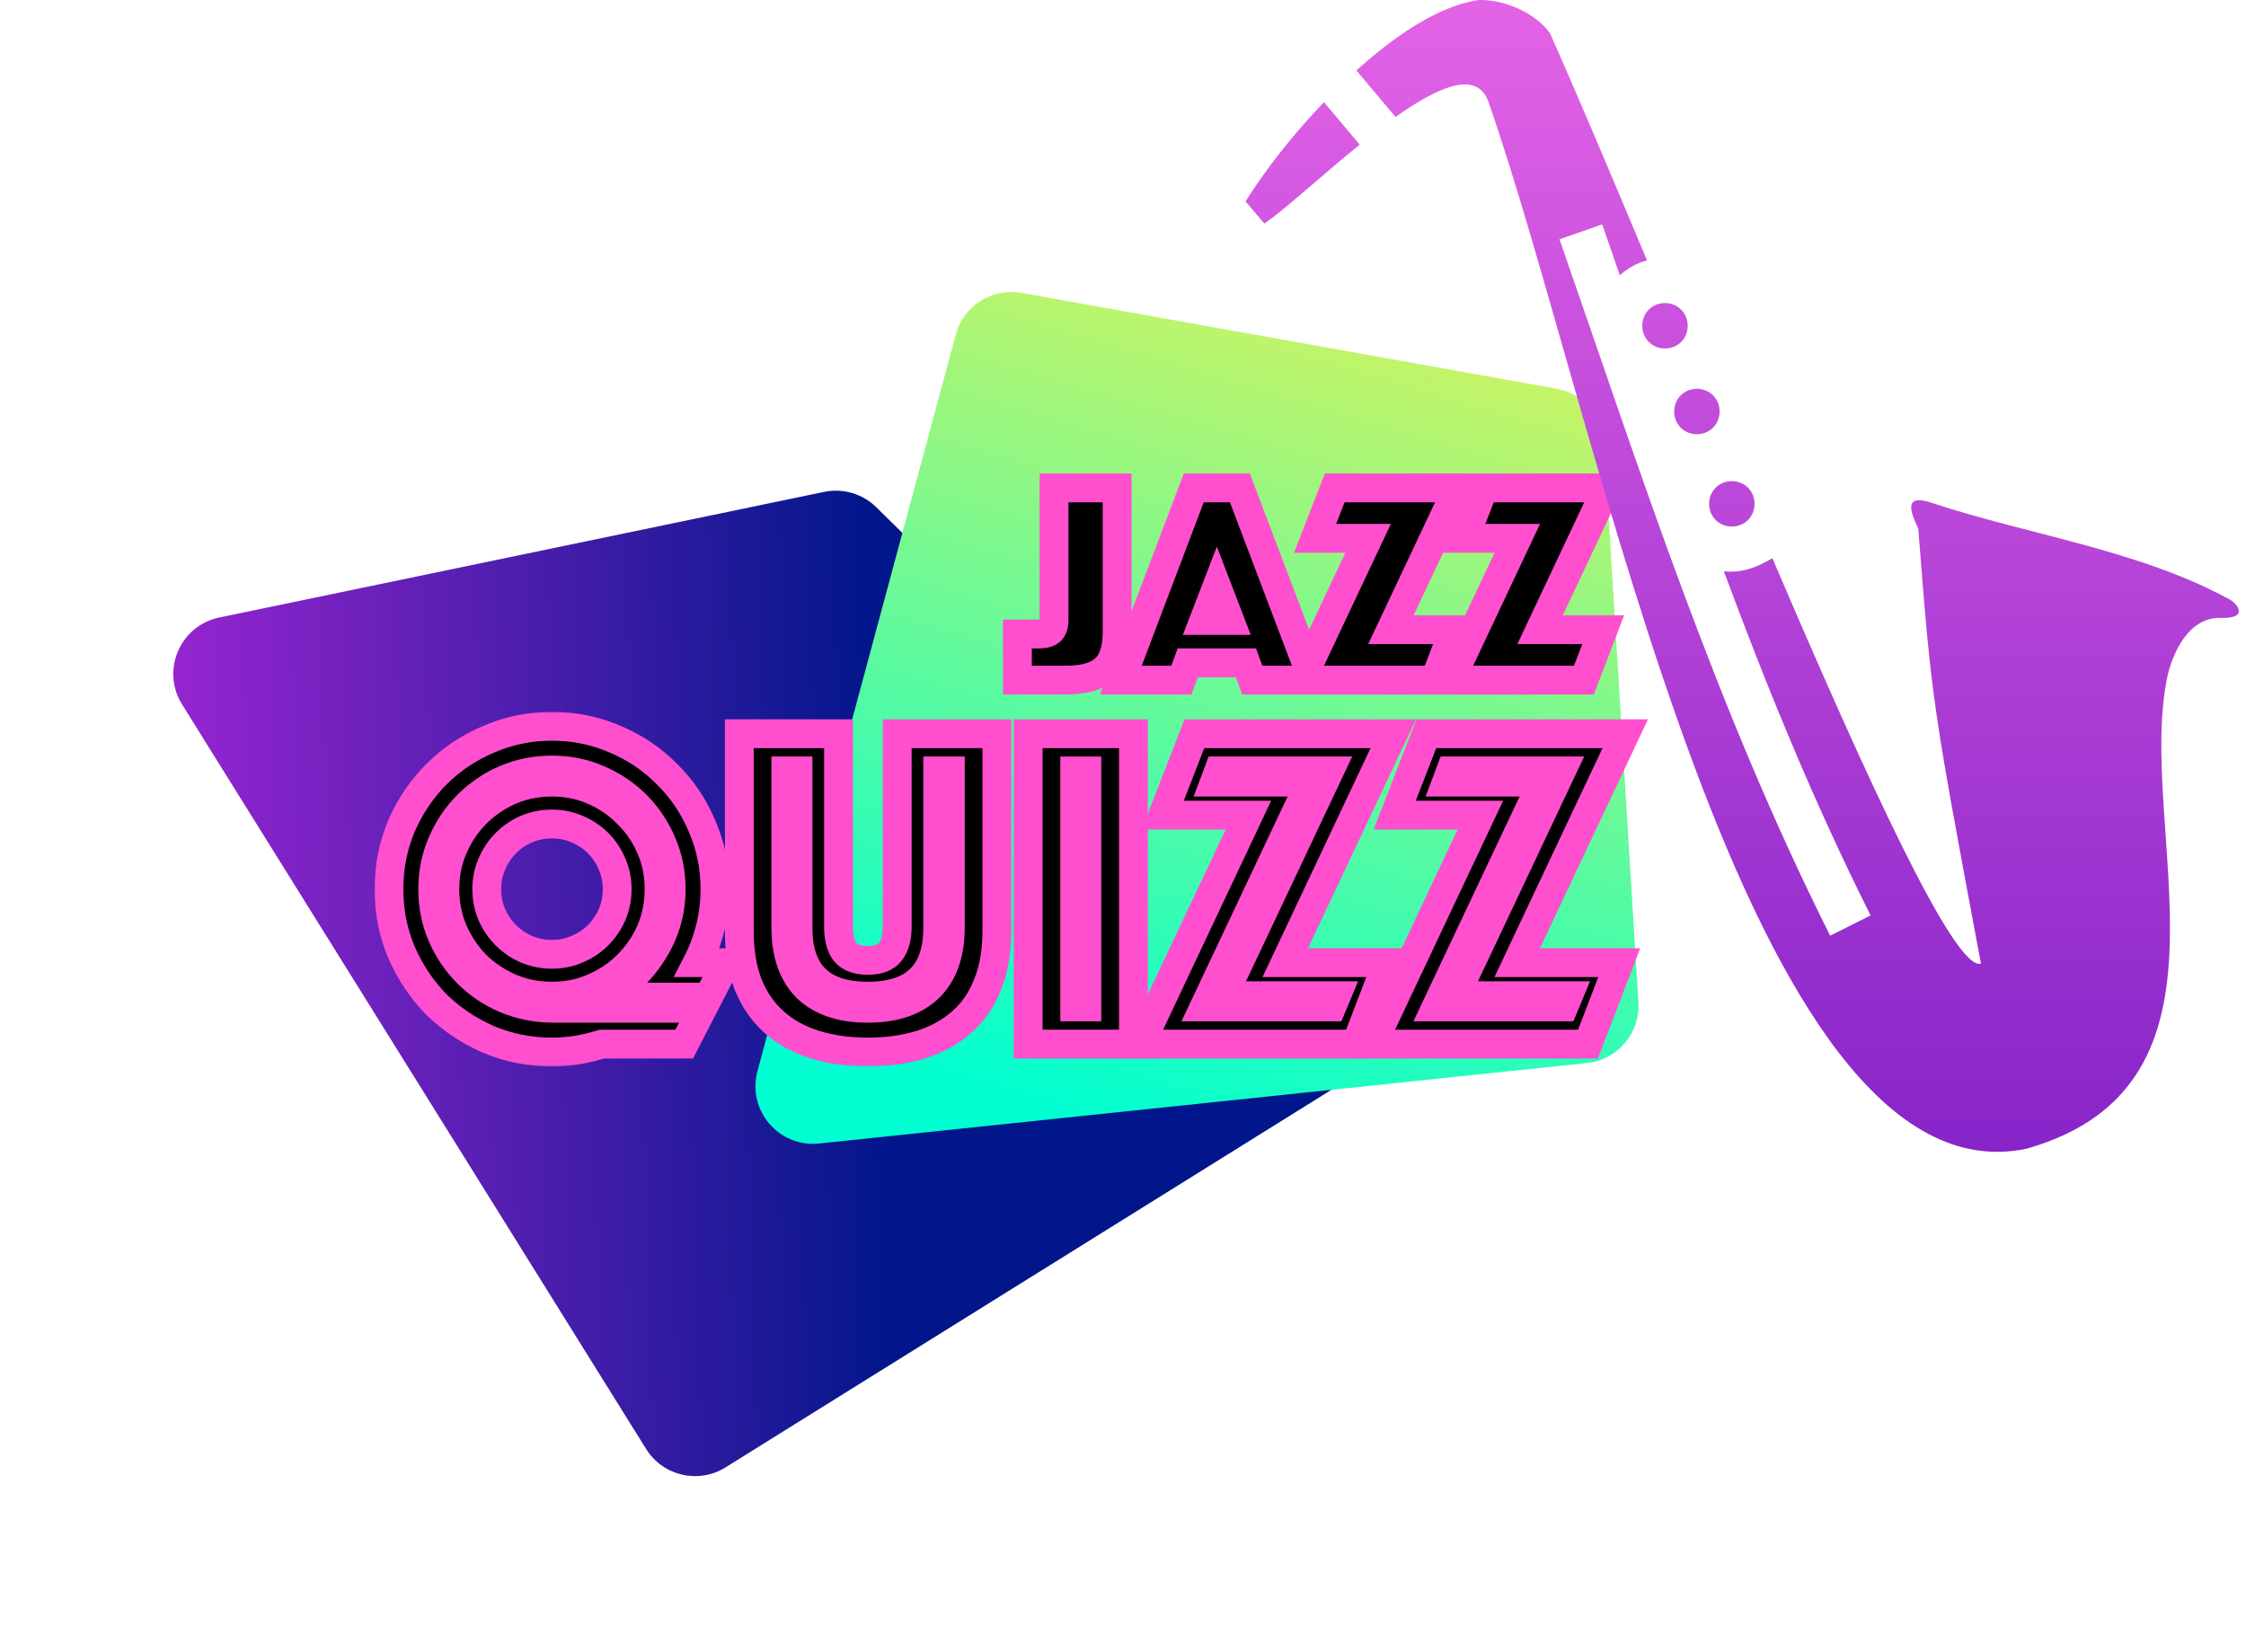 <svg width="276" height="203" viewBox="0 0 276 203" fill="none" xmlns="http://www.w3.org/2000/svg">
<g filter="url(#filter0_d_4_4910)">
<path d="M22.371 79.487C19.765 75.305 22.118 69.807 26.942 68.805L101.273 53.367C103.591 52.886 105.997 53.594 107.684 55.256L167.478 114.145C170.742 117.359 170.142 122.78 166.254 125.203L89.155 173.253C85.835 175.323 81.466 174.309 79.397 170.988L22.371 79.487Z" fill="url(#paint0_linear_4_4910)"/>
</g>
<path d="M117.448 41.127C118.404 37.577 121.918 35.348 125.537 35.996L191.288 47.771C194.505 48.347 196.91 51.048 197.11 54.31L201.334 123.167C201.567 126.953 198.775 130.25 195.002 130.646L100.656 140.533C95.711 141.051 91.785 136.447 93.078 131.647L117.448 41.127Z" fill="url(#paint1_linear_4_4910)"/>
<path d="M125.024 77.918H127.61C128.365 77.918 128.873 77.776 129.133 77.493C129.393 77.21 129.522 76.808 129.522 76.289V59.961H137.279V77.599C137.279 79.795 136.771 81.342 135.756 82.239C134.764 83.136 133.17 83.585 130.975 83.585H125.024V77.918ZM146.697 59.961H152.364L161.324 83.585H153.887L153.107 81.46H145.953L145.174 83.585H137.736L146.697 59.961ZM151.124 76.254L149.53 72.11L147.936 76.254H151.124ZM168.124 66.159H161.607L164.015 59.961H179.139L170.922 77.387H178.678L176.305 83.585H159.907L168.124 66.159ZM186.455 66.159H179.938L182.347 59.961H197.47L189.253 77.387H197.01L194.637 83.585H178.238L186.455 66.159Z" fill="black"/>
<g filter="url(#filter1_d_4_4910)">
<path d="M125.024 77.918V76.147H123.254V77.918H125.024ZM129.133 77.493L130.438 78.69L130.438 78.69L129.133 77.493ZM129.522 59.961V58.19H127.752V59.961H129.522ZM137.279 59.961H139.05V58.19H137.279V59.961ZM135.756 82.239L134.583 80.912L134.576 80.919L134.568 80.926L135.756 82.239ZM125.024 83.585H123.254V85.356H125.024V83.585ZM125.024 79.689H127.61V76.147H125.024V79.689ZM127.61 79.689C128.437 79.689 129.636 79.565 130.438 78.69L127.827 76.296C127.989 76.12 128.131 76.092 128.081 76.106C128.062 76.112 128.015 76.123 127.933 76.132C127.851 76.141 127.745 76.147 127.61 76.147V79.689ZM130.438 78.69C131.089 77.98 131.293 77.093 131.293 76.289H127.752C127.752 76.405 127.737 76.445 127.74 76.434C127.742 76.428 127.749 76.409 127.764 76.383C127.779 76.356 127.8 76.326 127.827 76.296L130.438 78.69ZM131.293 76.289V59.961H127.752V76.289H131.293ZM129.522 61.732H137.279V58.19H129.522V61.732ZM135.508 59.961V77.599H139.05V59.961H135.508ZM135.508 77.599C135.508 79.595 135.037 80.512 134.583 80.912L136.929 83.566C138.506 82.172 139.05 79.996 139.05 77.599H135.508ZM134.568 80.926C134.055 81.389 132.996 81.814 130.975 81.814V85.356C133.345 85.356 135.473 84.883 136.944 83.552L134.568 80.926ZM130.975 81.814H125.024V85.356H130.975V81.814ZM126.795 83.585V77.918H123.254V83.585H126.795ZM146.697 59.961V58.19H145.474L145.041 59.333L146.697 59.961ZM152.364 59.961L154.019 59.333L153.586 58.19H152.364V59.961ZM161.324 83.585V85.356H163.89L162.98 82.957L161.324 83.585ZM153.887 83.585L152.224 84.195L152.65 85.356H153.887V83.585ZM153.107 81.46L154.77 80.85L154.344 79.689H153.107V81.46ZM145.953 81.46V79.689H144.716L144.29 80.85L145.953 81.46ZM145.174 83.585V85.356H146.411L146.836 84.195L145.174 83.585ZM137.736 83.585L136.08 82.957L135.17 85.356H137.736V83.585ZM151.124 76.254V78.024H153.702L152.777 75.618L151.124 76.254ZM149.53 72.11L151.183 71.474L149.53 67.177L147.877 71.474L149.53 72.11ZM147.936 76.254L146.284 75.618L145.358 78.024H147.936V76.254ZM146.697 61.732H152.364V58.19H146.697V61.732ZM150.708 60.589L159.669 84.213L162.98 82.957L154.019 59.333L150.708 60.589ZM161.324 81.814H153.887V85.356H161.324V81.814ZM155.549 82.975L154.77 80.85L151.445 82.07L152.224 84.195L155.549 82.975ZM153.107 79.689H145.953V83.231H153.107V79.689ZM144.29 80.85L143.511 82.975L146.836 84.195L147.616 82.07L144.29 80.85ZM145.174 81.814H137.736V85.356H145.174V81.814ZM139.392 84.213L148.353 60.589L145.041 59.333L136.08 82.957L139.392 84.213ZM152.777 75.618L151.183 71.474L147.877 72.745L149.471 76.889L152.777 75.618ZM147.877 71.474L146.284 75.618L149.589 76.889L151.183 72.745L147.877 71.474ZM147.936 78.024H151.124V74.483H147.936V78.024ZM168.124 66.159L169.725 66.915L170.917 64.388H168.124V66.159ZM161.607 66.159L159.956 65.518L159.019 67.93H161.607V66.159ZM164.015 59.961V58.19H162.803L162.365 59.32L164.015 59.961ZM179.139 59.961L180.74 60.717L181.932 58.19H179.139V59.961ZM170.922 77.387L169.32 76.632L168.129 79.158H170.922V77.387ZM178.678 77.387L180.332 78.02L181.252 75.616H178.678V77.387ZM176.305 83.585V85.356H177.523L177.959 84.218L176.305 83.585ZM159.907 83.585L158.305 82.83L157.114 85.356H159.907V83.585ZM168.124 64.388H161.607V67.93H168.124V64.388ZM163.257 66.801L165.666 60.603L162.365 59.32L159.956 65.518L163.257 66.801ZM164.015 61.732H179.139V58.19H164.015V61.732ZM177.537 59.206L169.32 76.632L172.523 78.142L180.74 60.717L177.537 59.206ZM170.922 79.158H178.678V75.616H170.922V79.158ZM177.024 76.754L174.651 82.952L177.959 84.218L180.332 78.02L177.024 76.754ZM176.305 81.814H159.907V85.356H176.305V81.814ZM161.508 84.34L169.725 66.915L166.522 65.404L158.305 82.83L161.508 84.34ZM186.455 66.159L188.057 66.915L189.248 64.388H186.455V66.159ZM179.938 66.159L178.288 65.518L177.35 67.93H179.938V66.159ZM182.347 59.961V58.19H181.135L180.696 59.32L182.347 59.961ZM197.47 59.961L199.072 60.717L200.263 58.19H197.47V59.961ZM189.253 77.387L187.651 76.632L186.46 79.158H189.253V77.387ZM197.01 77.387L198.663 78.02L199.584 75.616H197.01V77.387ZM194.637 83.585V85.356H195.855L196.29 84.218L194.637 83.585ZM178.238 83.585L176.636 82.83L175.445 85.356H178.238V83.585ZM186.455 64.388H179.938V67.93H186.455V64.388ZM181.589 66.801L183.997 60.603L180.696 59.32L178.288 65.518L181.589 66.801ZM182.347 61.732H197.47V58.19H182.347V61.732ZM195.868 59.206L187.651 76.632L190.855 78.142L199.072 60.717L195.868 59.206ZM189.253 79.158H197.01V75.616H189.253V79.158ZM195.356 76.754L192.983 82.952L196.29 84.218L198.663 78.02L195.356 76.754ZM194.637 81.814H178.238V85.356H194.637V81.814ZM179.84 84.34L188.057 66.915L184.853 65.404L176.636 82.83L179.84 84.34Z" fill="#FF4FCE"/>
</g>
<path d="M58.964 108.094C58.964 109.206 59.175 110.26 59.597 111.256C60.018 112.214 60.593 113.057 61.321 113.785C62.05 114.514 62.893 115.088 63.851 115.51C64.847 115.932 65.901 116.142 67.012 116.142C68.124 116.142 69.159 115.932 70.117 115.51C71.113 115.088 71.975 114.514 72.703 113.785C73.431 113.057 74.006 112.214 74.428 111.256C74.85 110.26 75.06 109.206 75.06 108.094C75.06 106.983 74.85 105.948 74.428 104.99C74.006 103.994 73.431 103.132 72.703 102.403C71.975 101.675 71.113 101.1 70.117 100.679C69.159 100.257 68.124 100.046 67.012 100.046C65.901 100.046 64.847 100.257 63.851 100.679C62.893 101.1 62.05 101.675 61.321 102.403C60.593 103.132 60.018 103.994 59.597 104.99C59.175 105.948 58.964 106.983 58.964 108.094ZM67.012 121.316C65.173 121.316 63.448 120.971 61.839 120.281C60.267 119.591 58.869 118.652 57.642 117.464C56.454 116.238 55.515 114.839 54.825 113.268C54.136 111.658 53.791 109.934 53.791 108.094C53.791 106.255 54.136 104.549 54.825 102.978C55.515 101.369 56.454 99.97 57.642 98.782C58.869 97.555 60.267 96.597 61.839 95.908C63.448 95.218 65.173 94.873 67.012 94.873C68.852 94.873 70.557 95.218 72.129 95.908C73.738 96.597 75.137 97.555 76.325 98.782C77.551 99.97 78.509 101.369 79.199 102.978C79.889 104.549 80.234 106.255 80.234 108.094C80.234 109.934 79.889 111.658 79.199 113.268C78.509 114.839 77.551 116.238 76.325 117.464C75.137 118.652 73.738 119.591 72.129 120.281C70.557 120.971 68.852 121.316 67.012 121.316ZM46.893 108.094C46.893 105.335 47.41 102.729 48.445 100.276C49.518 97.824 50.955 95.697 52.756 93.896C54.596 92.056 56.742 90.619 59.194 89.584C61.647 88.511 64.253 87.975 67.012 87.975C69.772 87.975 72.378 88.511 74.83 89.584C77.283 90.619 79.41 92.056 81.211 93.896C83.051 95.697 84.488 97.824 85.523 100.276C86.596 102.729 87.132 105.335 87.132 108.094C87.132 109.742 86.941 111.333 86.557 112.866C86.174 114.399 85.638 115.836 84.948 117.177H88.512L83.338 127.237H73.163C71.132 127.888 69.082 128.214 67.012 128.214C64.253 128.214 61.647 127.697 59.194 126.662C56.742 125.589 54.596 124.152 52.756 122.351C50.955 120.511 49.518 118.365 48.445 115.912C47.41 113.46 46.893 110.854 46.893 108.094ZM73.221 121.431C74.485 120.856 75.635 120.109 76.67 119.189C77.705 118.269 78.586 117.235 79.314 116.085C80.081 114.935 80.675 113.69 81.096 112.348C81.518 110.969 81.728 109.551 81.728 108.094C81.728 106.063 81.345 104.166 80.579 102.403C79.812 100.602 78.758 99.031 77.417 97.69C76.076 96.348 74.505 95.294 72.703 94.528C70.941 93.761 69.043 93.378 67.012 93.378C64.981 93.378 63.065 93.761 61.264 94.528C59.501 95.294 57.949 96.348 56.608 97.69C55.266 99.031 54.212 100.602 53.446 102.403C52.679 104.166 52.296 106.063 52.296 108.094C52.296 110.126 52.679 112.042 53.446 113.843C54.212 115.606 55.266 117.158 56.608 118.499C57.949 119.841 59.52 120.894 61.321 121.661C63.161 122.427 65.135 122.811 67.242 122.811H81.901L82.591 121.431H73.221Z" fill="black"/>
<path d="M106.001 128.214C103.586 128.214 101.402 127.908 99.447 127.294C97.493 126.681 95.826 125.761 94.446 124.535C93.067 123.309 91.993 121.757 91.227 119.879C90.499 118.001 90.135 115.797 90.135 113.268V88.894H102.379V112.751C102.379 114.092 102.647 115.127 103.184 115.855C103.759 116.545 104.698 116.89 106.001 116.89C107.304 116.89 108.223 116.545 108.76 115.855C109.335 115.127 109.622 114.092 109.622 112.751V88.894H121.924V113.268C121.924 115.797 121.541 118.001 120.774 119.879C120.046 121.757 118.973 123.309 117.555 124.535C116.176 125.761 114.509 126.681 112.554 127.294C110.6 127.908 108.415 128.214 106.001 128.214ZM106.001 121.316C100.252 121.316 97.378 118.499 97.378 112.866V93.493H95.883V112.866C95.883 116.085 96.746 118.557 98.47 120.281C100.233 121.967 102.743 122.811 106.001 122.811C109.258 122.811 111.768 121.967 113.531 120.281C115.294 118.557 116.176 116.085 116.176 112.866V93.493H114.623V112.866C114.623 118.499 111.749 121.316 106.001 121.316Z" fill="black"/>
<path d="M125.786 88.894H138.778V127.237H125.786V88.894ZM133.03 122.638V93.493H131.535V122.638H133.03Z" fill="black"/>
<path d="M152.971 98.954H142.394L146.303 88.894H170.849L157.512 117.177H170.102L166.25 127.237H139.634L152.971 98.954ZM163.261 122.638L163.836 121.258H149.867L162.973 93.493H149.292L148.775 94.873H160.617L147.51 122.638H163.261Z" fill="black"/>
<path d="M181.601 98.954H171.024L174.933 88.894H199.479L186.143 117.177H198.732L194.88 127.237H168.265L181.601 98.954ZM191.891 122.638L192.466 121.258H178.497L191.604 93.493H177.922L177.405 94.873H189.247L176.14 122.638H191.891Z" fill="black"/>
<g filter="url(#filter2_d_4_4910)">
<mask id="path-6-outside-1_4_4910" maskUnits="userSpaceOnUse" x="45.795" y="87.256" width="157" height="44" fill="black">
<rect fill="white" x="45.795" y="87.256" width="157" height="44"/>
<path d="M59.814 109.273C59.814 110.379 60.024 111.427 60.444 112.419C60.864 113.372 61.436 114.211 62.161 114.935C62.886 115.66 63.726 116.232 64.68 116.651C65.672 117.07 66.721 117.28 67.828 117.28C68.934 117.28 69.964 117.07 70.918 116.651C71.91 116.232 72.769 115.66 73.494 114.935C74.219 114.211 74.791 113.372 75.211 112.419C75.631 111.427 75.841 110.379 75.841 109.273C75.841 108.168 75.631 107.138 75.211 106.185C74.791 105.194 74.219 104.336 73.494 103.611C72.769 102.887 71.91 102.315 70.918 101.895C69.964 101.476 68.934 101.266 67.828 101.266C66.721 101.266 65.672 101.476 64.68 101.895C63.726 102.315 62.886 102.887 62.161 103.611C61.436 104.336 60.864 105.194 60.444 106.185C60.024 107.138 59.814 108.168 59.814 109.273ZM67.828 122.427C65.996 122.427 64.279 122.084 62.676 121.398C61.112 120.712 59.719 119.777 58.498 118.596C57.315 117.375 56.38 115.984 55.694 114.421C55.007 112.819 54.663 111.103 54.663 109.273C54.663 107.443 55.007 105.746 55.694 104.183C56.38 102.582 57.315 101.19 58.498 100.008C59.719 98.788 61.112 97.835 62.676 97.149C64.279 96.462 65.996 96.119 67.828 96.119C69.659 96.119 71.357 96.462 72.921 97.149C74.524 97.835 75.917 98.788 77.1 100.008C78.321 101.19 79.275 102.582 79.962 104.183C80.648 105.746 80.992 107.443 80.992 109.273C80.992 111.103 80.648 112.819 79.962 114.421C79.275 115.984 78.321 117.375 77.1 118.596C75.917 119.777 74.524 120.712 72.921 121.398C71.357 122.084 69.659 122.427 67.828 122.427ZM47.795 109.273C47.795 106.528 48.31 103.935 49.34 101.495C50.409 99.055 51.84 96.939 53.633 95.147C55.465 93.317 57.601 91.887 60.043 90.858C62.485 89.79 65.08 89.256 67.828 89.256C70.575 89.256 73.169 89.79 75.612 90.858C78.054 91.887 80.171 93.317 81.965 95.147C83.796 96.939 85.227 99.055 86.257 101.495C87.326 103.935 87.86 106.528 87.86 109.273C87.86 110.913 87.669 112.495 87.288 114.02C86.906 115.545 86.372 116.975 85.685 118.31H89.234L84.082 128.318H73.952C71.929 128.966 69.888 129.29 67.828 129.29C65.08 129.29 62.485 128.776 60.043 127.746C57.601 126.679 55.465 125.249 53.633 123.457C51.84 121.627 50.409 119.492 49.34 117.051C48.31 114.611 47.795 112.018 47.795 109.273ZM74.009 122.542C75.268 121.97 76.413 121.226 77.443 120.311C78.473 119.396 79.351 118.367 80.076 117.223C80.839 116.079 81.43 114.84 81.85 113.505C82.27 112.133 82.48 110.722 82.48 109.273C82.48 107.252 82.098 105.365 81.335 103.611C80.572 101.819 79.523 100.256 78.187 98.921C76.852 97.587 75.287 96.538 73.494 95.776C71.739 95.013 69.85 94.632 67.828 94.632C65.805 94.632 63.897 95.013 62.104 95.776C60.349 96.538 58.803 97.587 57.468 98.921C56.132 100.256 55.083 101.819 54.32 103.611C53.557 105.365 53.175 107.252 53.175 109.273C53.175 111.294 53.557 113.2 54.32 114.992C55.083 116.746 56.132 118.29 57.468 119.625C58.803 120.959 60.368 122.008 62.161 122.771C63.993 123.533 65.958 123.914 68.056 123.914H82.651L83.338 122.542H74.009Z"/>
<path d="M106.647 129.29C104.243 129.29 102.068 128.985 100.122 128.375C98.176 127.765 96.516 126.85 95.142 125.63C93.769 124.41 92.7 122.866 91.937 120.998C91.212 119.129 90.85 116.937 90.85 114.421V90.171H103.041V113.906C103.041 115.24 103.308 116.27 103.842 116.994C104.415 117.68 105.349 118.024 106.647 118.024C107.944 118.024 108.86 117.68 109.394 116.994C109.966 116.27 110.253 115.24 110.253 113.906V90.171H122.501V114.421C122.501 116.937 122.12 119.129 121.356 120.998C120.631 122.866 119.563 124.41 118.151 125.63C116.778 126.85 115.118 127.765 113.172 128.375C111.226 128.985 109.051 129.29 106.647 129.29ZM106.647 122.427C100.923 122.427 98.061 119.625 98.061 114.02V94.746H96.573V114.02C96.573 117.223 97.432 119.682 99.149 121.398C100.904 123.076 103.403 123.914 106.647 123.914C109.89 123.914 112.389 123.076 114.145 121.398C115.9 119.682 116.778 117.223 116.778 114.02V94.746H115.232V114.02C115.232 119.625 112.37 122.427 106.647 122.427Z"/>
<path d="M126.347 90.171H139.282V128.318H126.347V90.171ZM133.558 123.743V94.746H132.07V123.743H133.558Z"/>
<path d="M153.413 100.18H142.882L146.774 90.171H171.214L157.935 118.31H170.47L166.635 128.318H140.135L153.413 100.18ZM163.659 123.743L164.231 122.37H150.323L163.372 94.746H149.75L149.235 96.119H161.026L147.976 123.743H163.659Z"/>
<path d="M181.919 100.18H171.388L175.28 90.171H199.72L186.441 118.31H198.976L195.141 128.318H168.641L181.919 100.18ZM192.165 123.743L192.737 122.37H178.829L191.879 94.746H178.256L177.741 96.119H189.532L176.482 123.743H192.165Z"/>
</mask>
<path d="M59.814 109.273C59.814 110.379 60.024 111.427 60.444 112.419C60.864 113.372 61.436 114.211 62.161 114.935C62.886 115.66 63.726 116.232 64.68 116.651C65.672 117.07 66.721 117.28 67.828 117.28C68.934 117.28 69.964 117.07 70.918 116.651C71.91 116.232 72.769 115.66 73.494 114.935C74.219 114.211 74.791 113.372 75.211 112.419C75.631 111.427 75.841 110.379 75.841 109.273C75.841 108.168 75.631 107.138 75.211 106.185C74.791 105.194 74.219 104.336 73.494 103.611C72.769 102.887 71.91 102.315 70.918 101.895C69.964 101.476 68.934 101.266 67.828 101.266C66.721 101.266 65.672 101.476 64.68 101.895C63.726 102.315 62.886 102.887 62.161 103.611C61.436 104.336 60.864 105.194 60.444 106.185C60.024 107.138 59.814 108.168 59.814 109.273ZM67.828 122.427C65.996 122.427 64.279 122.084 62.676 121.398C61.112 120.712 59.719 119.777 58.498 118.596C57.315 117.375 56.38 115.984 55.694 114.421C55.007 112.819 54.663 111.103 54.663 109.273C54.663 107.443 55.007 105.746 55.694 104.183C56.38 102.582 57.315 101.19 58.498 100.008C59.719 98.788 61.112 97.835 62.676 97.149C64.279 96.462 65.996 96.119 67.828 96.119C69.659 96.119 71.357 96.462 72.921 97.149C74.524 97.835 75.917 98.788 77.1 100.008C78.321 101.19 79.275 102.582 79.962 104.183C80.648 105.746 80.992 107.443 80.992 109.273C80.992 111.103 80.648 112.819 79.962 114.421C79.275 115.984 78.321 117.375 77.1 118.596C75.917 119.777 74.524 120.712 72.921 121.398C71.357 122.084 69.659 122.427 67.828 122.427ZM47.795 109.273C47.795 106.528 48.31 103.935 49.34 101.495C50.409 99.055 51.84 96.939 53.633 95.147C55.465 93.317 57.601 91.887 60.043 90.858C62.485 89.79 65.08 89.256 67.828 89.256C70.575 89.256 73.169 89.79 75.612 90.858C78.054 91.887 80.171 93.317 81.965 95.147C83.796 96.939 85.227 99.055 86.257 101.495C87.326 103.935 87.86 106.528 87.86 109.273C87.86 110.913 87.669 112.495 87.288 114.02C86.906 115.545 86.372 116.975 85.685 118.31H89.234L84.082 128.318H73.952C71.929 128.966 69.888 129.29 67.828 129.29C65.08 129.29 62.485 128.776 60.043 127.746C57.601 126.679 55.465 125.249 53.633 123.457C51.84 121.627 50.409 119.492 49.34 117.051C48.31 114.611 47.795 112.018 47.795 109.273ZM74.009 122.542C75.268 121.97 76.413 121.226 77.443 120.311C78.473 119.396 79.351 118.367 80.076 117.223C80.839 116.079 81.43 114.84 81.85 113.505C82.27 112.133 82.48 110.722 82.48 109.273C82.48 107.252 82.098 105.365 81.335 103.611C80.572 101.819 79.523 100.256 78.187 98.921C76.852 97.587 75.287 96.538 73.494 95.776C71.739 95.013 69.85 94.632 67.828 94.632C65.805 94.632 63.897 95.013 62.104 95.776C60.349 96.538 58.803 97.587 57.468 98.921C56.132 100.256 55.083 101.819 54.32 103.611C53.557 105.365 53.175 107.252 53.175 109.273C53.175 111.294 53.557 113.2 54.32 114.992C55.083 116.746 56.132 118.29 57.468 119.625C58.803 120.959 60.368 122.008 62.161 122.771C63.993 123.533 65.958 123.914 68.056 123.914H82.651L83.338 122.542H74.009Z" stroke="#FF4FCE" stroke-width="3.542" mask="url(#path-6-outside-1_4_4910)"/>
<path d="M106.647 129.29C104.243 129.29 102.068 128.985 100.122 128.375C98.176 127.765 96.516 126.85 95.142 125.63C93.769 124.41 92.7 122.866 91.937 120.998C91.212 119.129 90.85 116.937 90.85 114.421V90.171H103.041V113.906C103.041 115.24 103.308 116.27 103.842 116.994C104.415 117.68 105.349 118.024 106.647 118.024C107.944 118.024 108.86 117.68 109.394 116.994C109.966 116.27 110.253 115.24 110.253 113.906V90.171H122.501V114.421C122.501 116.937 122.12 119.129 121.356 120.998C120.631 122.866 119.563 124.41 118.151 125.63C116.778 126.85 115.118 127.765 113.172 128.375C111.226 128.985 109.051 129.29 106.647 129.29ZM106.647 122.427C100.923 122.427 98.061 119.625 98.061 114.02V94.746H96.573V114.02C96.573 117.223 97.432 119.682 99.149 121.398C100.904 123.076 103.403 123.914 106.647 123.914C109.89 123.914 112.389 123.076 114.145 121.398C115.9 119.682 116.778 117.223 116.778 114.02V94.746H115.232V114.02C115.232 119.625 112.37 122.427 106.647 122.427Z" stroke="#FF4FCE" stroke-width="3.542" mask="url(#path-6-outside-1_4_4910)"/>
<path d="M126.347 90.171H139.282V128.318H126.347V90.171ZM133.558 123.743V94.746H132.07V123.743H133.558Z" stroke="#FF4FCE" stroke-width="3.542" mask="url(#path-6-outside-1_4_4910)"/>
<path d="M153.413 100.18H142.882L146.774 90.171H171.214L157.935 118.31H170.47L166.635 128.318H140.135L153.413 100.18ZM163.659 123.743L164.231 122.37H150.323L163.372 94.746H149.75L149.235 96.119H161.026L147.976 123.743H163.659Z" stroke="#FF4FCE" stroke-width="3.542" mask="url(#path-6-outside-1_4_4910)"/>
<path d="M181.919 100.18H171.388L175.28 90.171H199.72L186.441 118.31H198.976L195.141 128.318H168.641L181.919 100.18ZM192.165 123.743L192.737 122.37H178.829L191.879 94.746H178.256L177.741 96.119H189.532L176.482 123.743H192.165Z" stroke="#FF4FCE" stroke-width="3.542" mask="url(#path-6-outside-1_4_4910)"/>
</g>
<path d="M181.737 0.003C176.06 0.781 170.081 5.594 166.675 8.657L171.493 14.378C176.774 10.62 181.513 8.555 182.91 12.531C196.481 51.183 214.652 148.434 249.047 141.171C276.884 133.244 262.313 101.776 266.372 82.99C267.146 79.796 269.14 75.818 272.929 75.938C276.472 76.049 274.927 74.094 273.793 73.566C262.757 67.574 248.995 65.665 237.388 61.796C233.734 60.578 234.862 63.081 235.729 64.97C237.388 86.218 237.397 86.218 243.431 118.427C240.242 119.416 229.414 95.772 217.799 68.599C215.78 69.81 213.906 70.451 211.837 70.208C217.11 84.442 222.867 98.538 229.867 112.502L224.899 114.992C210.731 86.732 201.658 58.18 191.639 29.406L196.887 27.578C197.614 29.667 198.329 31.745 199.047 33.828C200.005 32.967 201.148 32.339 202.388 31.992C197.885 21.242 193.741 11.419 190.477 4.101C188.845 1.737 185.035 -0.09 181.737 0.003ZM162.69 12.554C158.911 16.511 155.485 20.86 153.06 24.752L155.367 27.471C157.838 25.803 162.375 21.596 167.084 17.77L162.69 12.554ZM204.6 37.245C203.026 37.245 201.809 38.463 201.809 40.037C201.809 41.612 203.026 42.828 204.6 42.828C206.175 42.828 207.392 41.612 207.392 40.037C207.392 38.463 206.175 37.245 204.6 37.245ZM208.524 47.781C206.949 47.781 205.732 48.998 205.732 50.572C205.732 52.147 206.949 53.364 208.523 53.364C210.098 53.364 211.314 52.147 211.314 50.572C211.314 48.998 210.098 47.781 208.524 47.781ZM212.817 59.128C211.242 59.128 210.025 60.345 210.025 61.919C210.025 63.494 211.242 64.71 212.816 64.71C214.391 64.71 215.608 63.494 215.608 61.919C215.608 60.345 214.391 59.128 212.817 59.128ZM246.001 100.672C243.41 100.672 241.369 102.713 241.369 105.304C241.369 107.895 243.41 109.935 246.001 109.935C248.591 109.935 250.632 107.895 250.632 105.304C250.632 102.713 248.591 100.672 246.001 100.672Z" fill="url(#paint2_linear_4_4910)"/>
<defs>
<filter id="filter0_d_4_4910" x="0.042" y="39.052" width="190.799" height="163.608" filterUnits="userSpaceOnUse" color-interpolation-filters="sRGB">
<feFlood flood-opacity="0" result="BackgroundImageFix"/>
<feColorMatrix in="SourceAlpha" type="matrix" values="0 0 0 0 0 0 0 0 0 0 0 0 0 0 0 0 0 0 127 0" result="hardAlpha"/>
<feOffset dy="7.084"/>
<feGaussianBlur stdDeviation="10.625"/>
<feComposite in2="hardAlpha" operator="out"/>
<feColorMatrix type="matrix" values="0 0 0 0 0 0 0 0 0 0 0 0 0 0 0 0 0 0 0.25 0"/>
<feBlend mode="normal" in2="BackgroundImageFix" result="effect1_dropShadow_4_4910"/>
<feBlend mode="normal" in="SourceGraphic" in2="effect1_dropShadow_4_4910" result="shape"/>
</filter>
<filter id="filter1_d_4_4910" x="119.712" y="54.649" width="83.071" height="34.249" filterUnits="userSpaceOnUse" color-interpolation-filters="sRGB">
<feFlood flood-opacity="0" result="BackgroundImageFix"/>
<feColorMatrix in="SourceAlpha" type="matrix" values="0 0 0 0 0 0 0 0 0 0 0 0 0 0 0 0 0 0 127 0" result="hardAlpha"/>
<feOffset/>
<feGaussianBlur stdDeviation="2.656"/>
<feColorMatrix type="matrix" values="0 0 0 0 0.89 0 0 0 0 0.39 0 0 0 0 0.9 0 0 0 1 0"/>
<feBlend mode="normal" in2="BackgroundImageFix" result="effect1_dropShadow_4_4910"/>
<feBlend mode="normal" in="SourceGraphic" in2="effect1_dropShadow_4_4910" result="shape"/>
</filter>
<filter id="filter2_d_4_4910" x="42.483" y="83.943" width="163.573" height="50.66" filterUnits="userSpaceOnUse" color-interpolation-filters="sRGB">
<feFlood flood-opacity="0" result="BackgroundImageFix"/>
<feColorMatrix in="SourceAlpha" type="matrix" values="0 0 0 0 0 0 0 0 0 0 0 0 0 0 0 0 0 0 127 0" result="hardAlpha"/>
<feOffset/>
<feGaussianBlur stdDeviation="1.771"/>
<feColorMatrix type="matrix" values="0 0 0 0 1 0 0 0 0 0.621 0 0 0 0 0.894 0 0 0 1 0"/>
<feBlend mode="normal" in2="BackgroundImageFix" result="effect1_dropShadow_4_4910"/>
<feBlend mode="normal" in="SourceGraphic" in2="effect1_dropShadow_4_4910" result="shape"/>
</filter>
<linearGradient id="paint0_linear_4_4910" x1="108.36" y1="72.318" x2="-36.892" y2="76.938" gradientUnits="userSpaceOnUse">
<stop stop-color="#00168A"/>
<stop offset="1" stop-color="#FA2FFE"/>
</linearGradient>
<linearGradient id="paint1_linear_4_4910" x1="145.405" y1="33.239" x2="115.766" y2="133.099" gradientUnits="userSpaceOnUse">
<stop stop-color="#C7F466"/>
<stop offset="1" stop-color="#00FFD1"/>
</linearGradient>
<linearGradient id="paint2_linear_4_4910" x1="214.092" y1="0" x2="214.092" y2="141.557" gradientUnits="userSpaceOnUse">
<stop stop-color="#E363E6"/>
<stop offset="1" stop-color="#8724C9"/>
</linearGradient>
</defs>
</svg>
